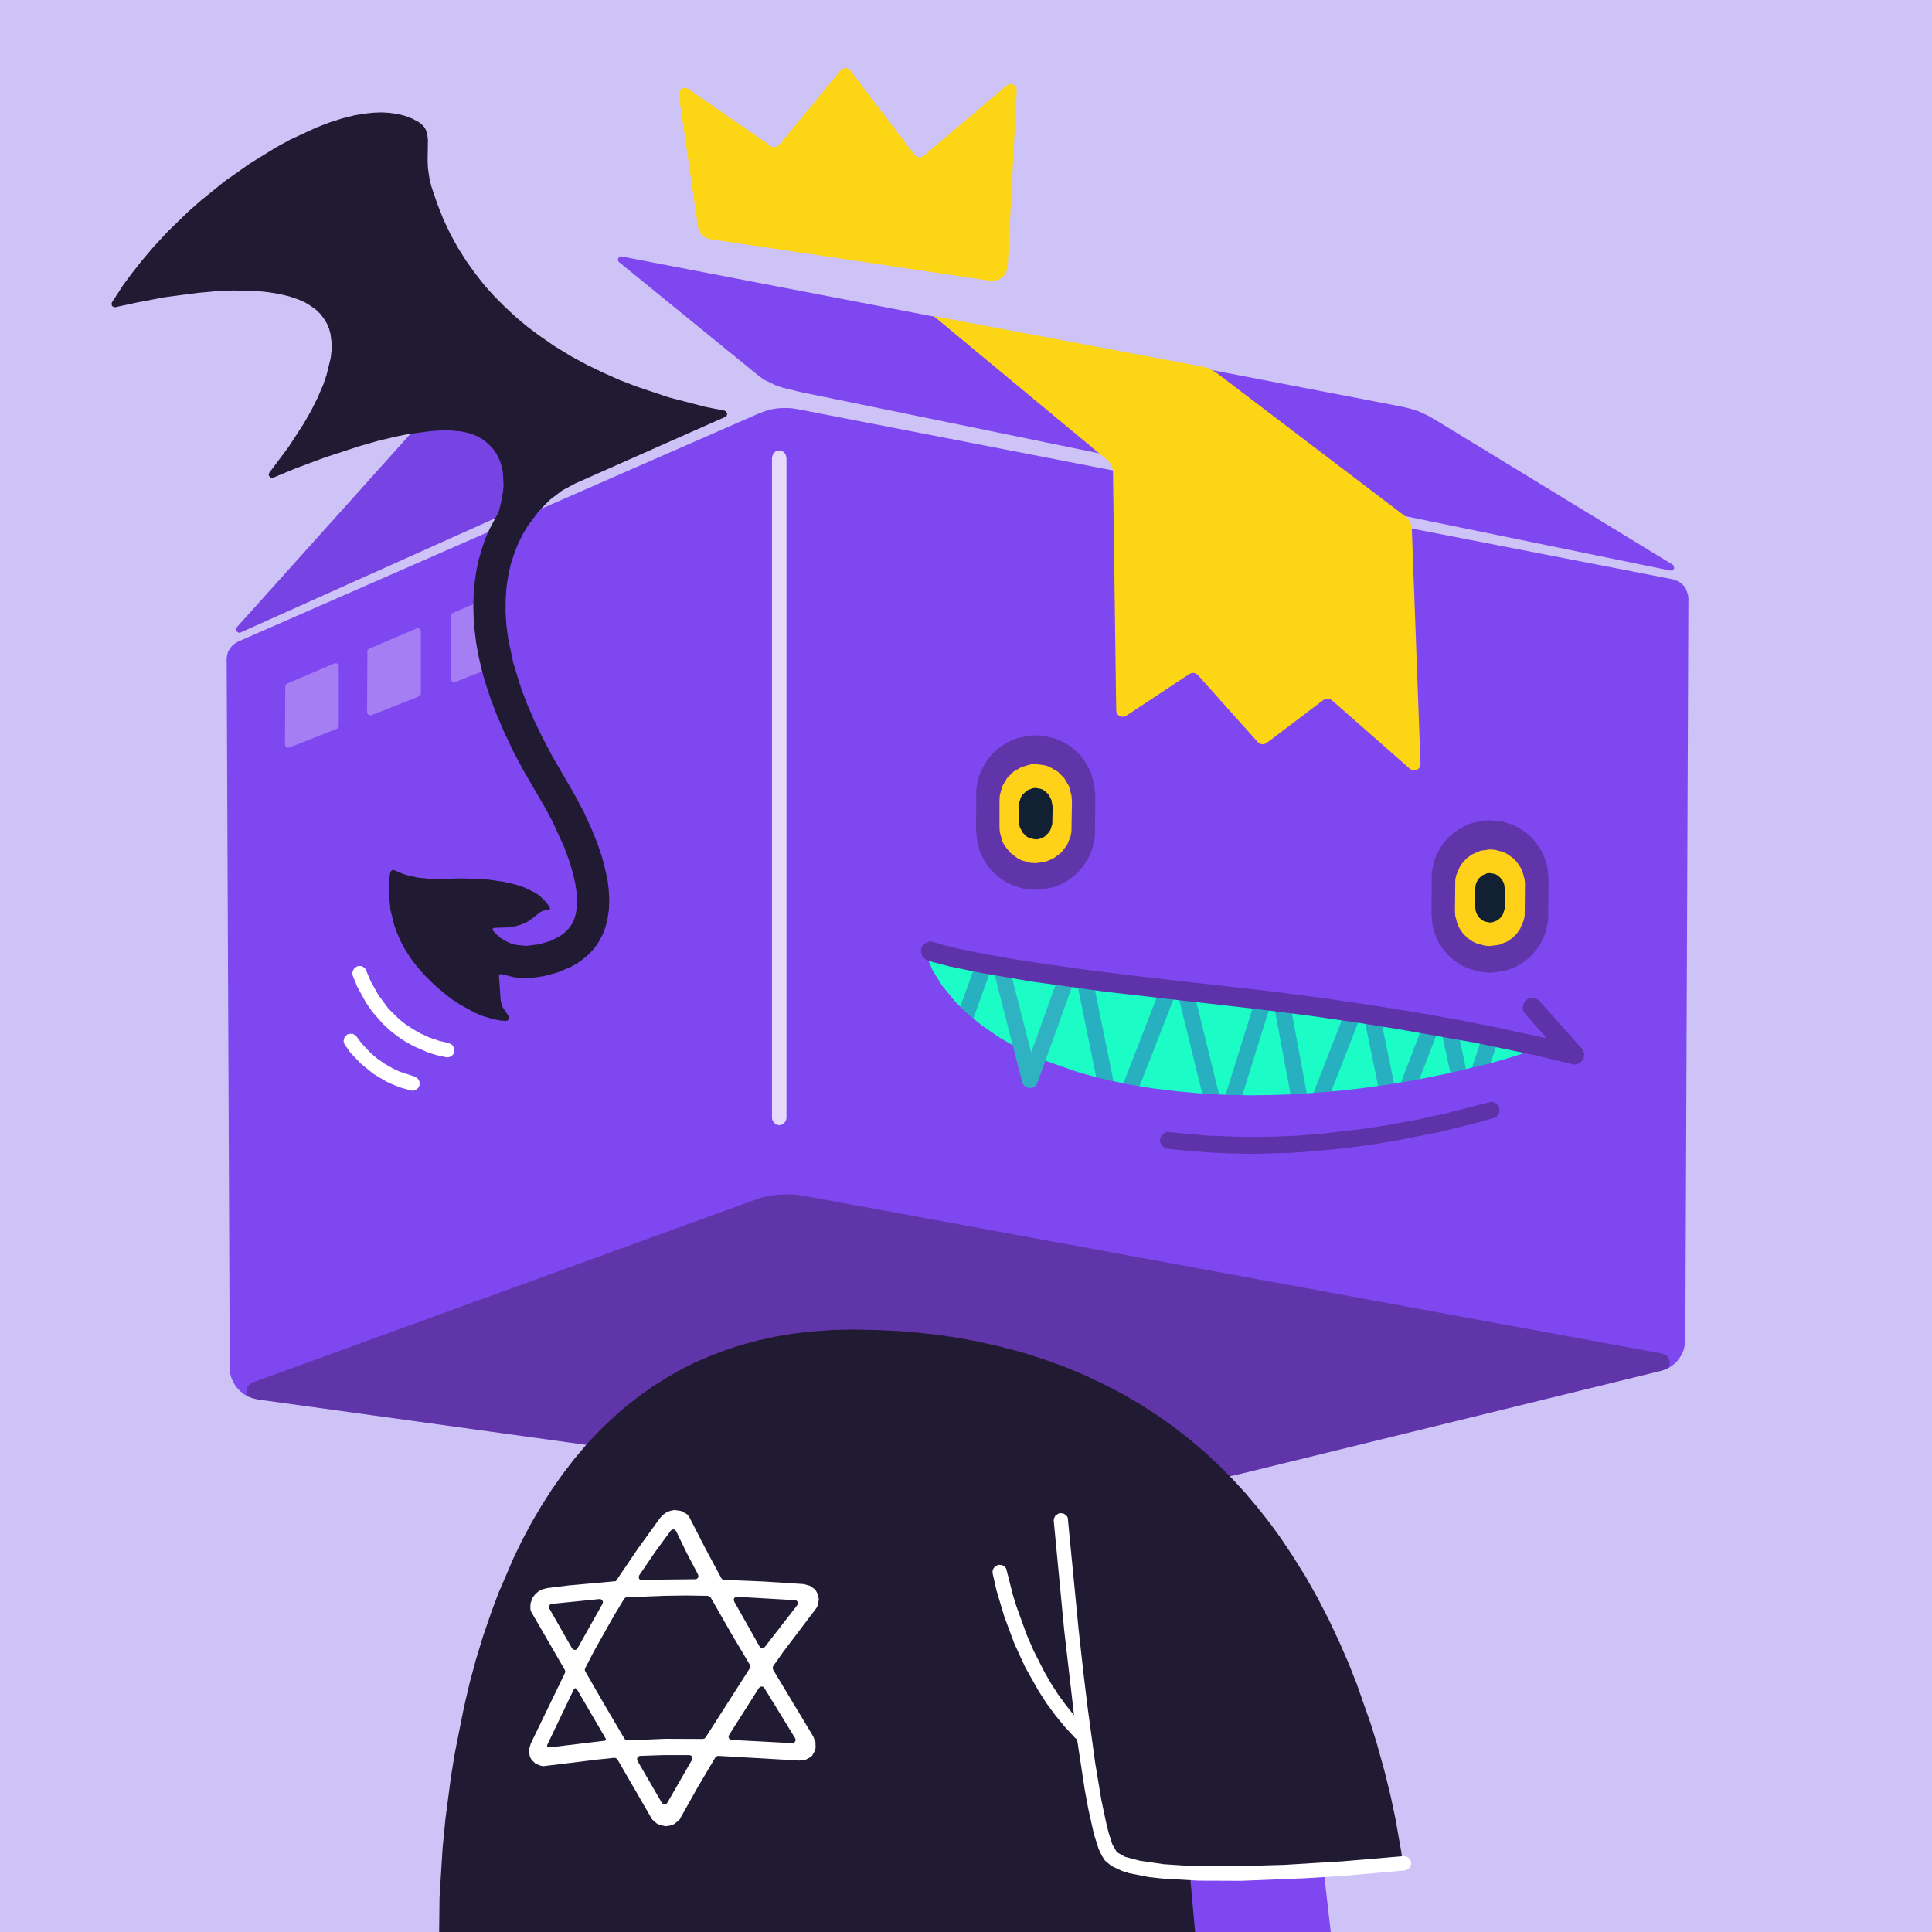 <!--version="1.0" standalone="no"--><!DOCTYPE html PUBLIC "-//W3C//DTD SVG 1.1//EN" "http://www.w3.org/Graphics/SVG/1.1/DTD/svg11.dtd"><svg height="1200" node-id="1" sillyvg="true" template-height="1200" template-width="1200" version="1.1" viewBox="0 0 1200 1200" width="1200" xmlns="http://www.w3.org/2000/svg" preserveAspectRatio="xMidYMid meet" zoomAndPan="magnify" contentScriptType="application/ecmascript" contentStyleType="text/css"><defs node-id="75"><clipPath id="SVGID_2_" node-id="8"><path d="M0 0h1200v1200H0z" fill="#000000" fill-rule="nonzero" node-id="78" stroke="none" target-height="1200" target-width="1200" target-x="0" target-y="0"/></clipPath><clipPath id="SVGID_4_" node-id="16"><path d="m769 915.8 262.5-64.3 2.9-.9 2.7-1.3 2.3-1.7 2.2-2 1.7-2.3 1.5-2.5 1.1-2.7.6-2.9.3-3 1.9-460.6-.2-1.9-1.1-3.4-1.4-2.3-2-1.9-3.2-1.8-1.8-.5-543.8-105.7-4.1-.6-4.1-.1-4 .2-4.1.7-3.9 1.1-3.9 1.5-323.2 141.6-2 1.2-1.8 1.5-1.4 1.8-1.1 2-.6 2.2-.2 2.4 1.9 439.8.2 3.3.8 3.1 1.3 2.9 1.6 2.6 2.1 2.3 2.4 2.1 2.6 1.6 3 1.1 3.2.8 209.2 28.9 361.7 26 38.2-8.3z" fill="#000000" fill-rule="nonzero" node-id="82" stroke="none" target-height="670.7" target-width="907.9" target-x="140.8" target-y="253.4"/></clipPath><clipPath id="SVGID_6_" node-id="27"><path d="M956 651.2 814.4 625 576 595.2l3.2 7.3 5.8 9.5 7.8 9.5 4.5 4.7 5.7 5.1 6.7 5.5 11.1 7.6 6.6 3.9 14.8 7.5 8.2 3.4 19.1 6.7 9.9 2.8 10.9 2.6 11.9 2.4 13.1 2.2 15.6 1.9 15.3 1.4 15.1.8 15 .3 14.7-.2 14.2-.5 27.8-2.2 12.9-1.5 19.1-2.7 17.1-3 16.4-3.3 27.1-6.5 10.2-2.9 20.2-6.3z" fill="#000000" fill-rule="nonzero" node-id="86" stroke="none" target-height="85.1" target-width="380" target-x="576" target-y="595.2"/></clipPath><clipPath id="SVGID_8_" node-id="69"><path d="m739.1 1164.5 3.7 41v1.2l-1 1.9-1.8 1.1-1.1.2H276.7l-1.6-.3-1.3-.9-.8-1.2-.3-1.6.3-27.4 1.9-30.6 1.8-18.4 3.4-25.9 2.3-14.2 5.7-28.7 3.5-15 4-14.9 4.6-15 5.2-15.1 4.2-11.2 9.5-22.1 5.3-10.9 5.7-10.7 6.1-10.4 6.5-10.2 6.9-9.8 7.4-9.6 7.8-9.2 8.3-8.7 8.8-8.4 7.3-6.3 7.7-6 8-5.7 8.4-5.3 8.8-5.1 8.9-4.5 9.4-4.1 9.7-3.7 10.3-3.4 10.7-2.9 10.6-2.3 11.2-1.9 11.6-1.3 12.3-.9 12.9-.3 14.3.3 13.7.6 13.3 1.1 12.8 1.5 12.3 1.8 11.8 2.3 14.5 3.3 13.9 3.7 13.2 4.3 12.7 4.6 12.1 5.1 12 5.7 11.6 6.1 10.9 6.4 10.5 6.8 10 7.1 9.8 7.7 9.3 7.8 8.8 8.2 8.3 8.4 8 8.7 7.9 9.4 7.5 9.5 7 9.7 6.6 9.9 8.4 13.4 7.6 13.5 6.9 13.4 6.4 13.6 5.8 13.3 5.1 12.9 8.9 25.4 3.6 11.7 4.8 17.3 3.7 15 3 14.1 3.7 21 .8 7.1-.3 1.1-1.5 1.6-2.2.7H692.7h42.4l1.5.2 1.2.8.8 1.2.5 1.4z" fill="#000000" fill-rule="nonzero" node-id="90" stroke="none" target-height="384.1" target-width="598.5" target-x="272.7" target-y="825.8"/></clipPath></defs><path d="M0 0h1200v1200H0z" fill="#cec3f7" fill-rule="nonzero" node-id="94" target-height="1200" target-width="1200" target-x="0" target-y="0"/><g node-id="265"><g node-id="266"><g clip-path="url(#SVGID_2_)" group-id="1,2" id="head_2_" node-id="10"><path d="m149.3 392.9-1 .1-1.4-.8-.4-1.6.5-.9 112.6-125.4 2.9-2.3 3.5-1 3.7.3 102.6 27.9 1.3 1 .1 1.6-.4.6-224 100.5z" fill="#7743e3" fill-rule="nonzero" group-id="1,2" node-id="99" stroke="none" target-height="132" target-width="227.2" target-x="146.5" target-y="261"/><path d="m1037.5 354.4 1-.1.8-.4.5-.7-.1-1.8-.8-.7-147.7-90.1-4.8-2.7-5-2.3-5.2-1.7-5.4-1.3-484.7-93.3h-1l-1.2 1.1v1.7l.6.7 87.3 71.1 3 2.1 6.9 3.3 4.4 1.5 10.6 2.6 540.8 111z" fill="#7f47f0" fill-rule="nonzero" group-id="1,2" node-id="101" stroke="none" target-height="195.1" target-width="655.9" target-x="383.9" target-y="159.3"/><g clip-path="url(#SVGID_4_)" group-id="1,2,4,6" node-id="105"><path d="m759 924.8 285.8-66.8.7-.5.8-1.6 1.3-4.2 1.1-5.9V360.7L495.2 253.1l-4.1-.6-4.1-.1-4 .2-4.1.7-3.9 1.1-3.9 1.5-330.4 144.8v475.1l230.5 28.3L759 924.8z" fill="#7f47f0" fill-rule="nonzero" group-id="1,2,4,6" node-id="107" stroke="none" target-height="672.4" target-width="908" target-x="140.7" target-y="252.4"/></g><g clip-path="url(#SVGID_4_)" group-id="1,2,4,7" node-id="110"><path d="m777.5 716.2-26-.8-13.1-1-13.3-1.4-1.3-.4-1.8-1.4-1-2.2v-1.3l.9-2.3 1.9-1.5 1.2-.3 25.7 2.3 23.8.8 15.8-.2 15.2-.6 14.7-1.1 28.4-3.4 13-2 19-3.5 16.4-3.6 29.2-7.5 1.2.1 2.1 1.2 1.3 2.1v2.5l-1.1 2.1-1 .7-13.5 4-15.5 3.8-16.4 3.7-19 3.5-12.9 2.1L823 714l-14.6 1.1-15.2.8-15.7.3z" fill="#5e33aa" fill-rule="nonzero" group-id="1,2,4,7,15" node-id="114" stroke="none" target-height="31.4" target-width="209.8" target-x="721" target-y="684.8"/><path d="m777.5 716.7-13.5-.3-13.2-.6-13.1-1-12.7-1.3-1.4-.4-2.1-1.6-1-2.5v-1.4l1-2.5 2.1-1.6 1.3-.4 25.9 2.3 23.7.8 15.8-.2 15.2-.6 14.6-1.1 28.4-3.4 13-2 18.9-3.5 16.5-3.6 29.3-7.5 1.3.1 2.3 1.3 1.4 2.4.1 2.6-.5 1.3-1.8 2-10.3 3-23.5 5.9-28.9 5.7-16.3 2.6-16.9 2.2-18 1.7-12.2.9-25.4.7z" fill="#5e33aa" fill-rule="nonzero" group-id="1,2,4,7,15" node-id="116" stroke="none" target-height="32.4" target-width="210.8" target-x="720.5" target-y="684.3"/><path d="M956 651.2 814.4 625 576 595.2l3.2 7.3 5.8 9.5 7.8 9.5 4.5 4.7 5.7 5.1 6.7 5.5 11.1 7.6 6.6 3.9 14.8 7.5 8.2 3.4 19.1 6.7 9.9 2.8 10.9 2.6 11.9 2.4 13.1 2.2 15.6 1.9 15.3 1.4 15.1.8 15 .3 14.7-.2 14.2-.5 27.8-2.2 12.9-1.5 19.1-2.7 17.1-3 16.4-3.3 27.1-6.5 10.2-2.9 20.2-6.3z" fill="#1bfcc6" fill-rule="evenodd" group-id="1,2,4,7" node-id="119" stroke="none" target-height="85.1" target-width="380" target-x="576" target-y="595.2"/><g clip-path="url(#SVGID_6_)" group-id="1,2,4,7,16" node-id="123"><path d="m695.9 677.7 24.9-64.1 9.4 3.7-25 64z" fill="#3c24b3" fill-opacity="0.35" fill-rule="nonzero" group-id="1,2,4,7,16,20,21" node-id="127" stroke="none" target-height="67.7" target-width="34.3" target-x="695.9" target-y="613.6"/><path d="m731.2 616 9.7-2.4 17.4 70.7-9.7 2.4z" fill="#3c24b3" fill-opacity="0.35" fill-rule="nonzero" group-id="1,2,4,7,16,20,22" node-id="132" stroke="none" target-height="73.1" target-width="27.1" target-x="731.2" target-y="613.6"/><path d="m758.7 688.1 21.9-70.1 9.5 3-21.8 70z" fill="#3c24b3" fill-opacity="0.35" fill-rule="nonzero" group-id="1,2,4,7,16,20,23" node-id="137" stroke="none" target-height="73" target-width="31.4" target-x="758.7" target-y="618"/><path d="m791 623 9.9-1.9 12.5 67.4-9.8 1.9z" fill="#3c24b3" fill-opacity="0.35" fill-rule="nonzero" group-id="1,2,4,7,16,20,24" node-id="142" stroke="none" target-height="69.3" target-width="22.4" target-x="791" target-y="621.1"/><path d="m813.9 683.7 23-59 9.3 3.6-23 59z" fill="#3c24b3" fill-opacity="0.35" fill-rule="nonzero" group-id="1,2,4,7,16,20,25" node-id="147" stroke="none" target-height="62.6" target-width="32.3" target-x="813.9" target-y="624.7"/><path d="m847.2 631.7 9.8-2 10.4 50.8-9.8 2z" fill="#3c24b3" fill-opacity="0.35" fill-rule="nonzero" group-id="1,2,4,7,16,20,26" node-id="152" stroke="none" target-height="52.8" target-width="20.2" target-x="847.2" target-y="629.7"/><path d="m865.8 683.7 18.2-47.4 9.3 3.6-18.2 47.4z" fill="#3c24b3" fill-opacity="0.35" fill-rule="nonzero" group-id="1,2,4,7,16,20,27" node-id="157" stroke="none" target-height="51" target-width="27.5" target-x="865.8" target-y="636.3"/><path d="m895.4 641.1 9.8-2.1 7.2 33.5-9.8 2.1z" fill="#3c24b3" fill-opacity="0.35" fill-rule="nonzero" group-id="1,2,4,7,16,20,28" node-id="162" stroke="none" target-height="35.6" target-width="17" target-x="895.4" target-y="639"/><path d="m913.7 664.9 6.8-20.5 9.5 3.2-6.8 20.4z" fill="#3c24b3" fill-opacity="0.35" fill-rule="nonzero" group-id="1,2,4,7,16,20,29" node-id="167" stroke="none" target-height="23.6" target-width="16.3" target-x="913.7" target-y="644.4"/><path d="m668.7 609.1 9.8-2 14.4 70.9-9.8 2z" fill="#3c24b3" fill-opacity="0.35" fill-rule="nonzero" group-id="1,2,4,7,16,20,30" node-id="172" stroke="none" target-height="72.9" target-width="24.2" target-x="668.7" target-y="607.1"/><path d="m592.2 637.3 14.6-40.9 9.5 3.4-14.6 40.9z" fill="#3c24b3" fill-opacity="0.35" fill-rule="nonzero" group-id="1,2,4,7,16,20,31" node-id="177" stroke="none" target-height="44.3" target-width="24.1" target-x="592.2" target-y="596.4"/></g><path d="m639.7 675.8-1.8-.3-1.3-.8-1.1-1.2-.6-1.4-17.7-68.9 9.7-2.4 13.6 53 17.8-49.5 9.4 3.4-23.3 64.8-.7 1.4-1.1 1-1.4.7-1.5.2z" fill="#2fb2c1" fill-rule="nonzero" group-id="1,2,4,7" node-id="182" stroke="none" target-height="75" target-width="50.5" target-x="617.2" target-y="600.8"/><path d="m978 660.8-25.5-6.1-36.1-7.5-46.7-8.3-26.4-4.2-29.7-4.3-30.6-3.9-95.4-10.8-45.7-6.4-31.8-5.4-20.1-4.1-10.6-2.8-3.4-1.1-1.3-.7-1-1-1.1-2.6.3-2.8 1.7-2.3 2.6-1.2h1.3l6.3 1.9 10.6 2.6 12.7 2.6 19.4 3.5 21.8 3.4 29.3 4.1 31.9 4 66.6 7.3 24.2 3 54.9 7.8 27.7 4.6 25.9 4.7 20.6 4 31.8 6.9-15.4-17.5-.4-1.4.1-2.8 1.6-2.3 2.6-1.3 2.8.1 2.4 1.6 26.2 29.5 1 1.5.4 1.7-.1 1.7-.7 1.7-2 1.9-2.7.7z" fill="#5e33aa" fill-rule="nonzero" group-id="1,2,4,7,17" node-id="186" stroke="none" target-height="75.5" target-width="410.9" target-x="572.6" target-y="585.3"/><path d="m978 661.3-25.6-6.1-36.1-7.5-46.7-8.3-26.4-4.2-29.6-4.3-30.7-3.9-95.4-10.9-45.8-6.3-31.8-5.4-20-4.1-10.7-2.8-3.4-1.1-1.4-.8-1.1-1.1-.8-1.3-.5-3.1.4-1.5.8-1.5 1.1-1 2.8-1.3h1.5l6.4 1.9 10.6 2.6 12.7 2.6 19.3 3.5 21.8 3.4 29.3 4.1 31.9 3.9 77.7 8.8 33.4 4.3 31.7 4.7 27.4 4.4 25.7 4.6 20.9 4.1 33.3 7.2-13.4-15.2-.9-1.3-.5-1.4-.1-1.6.9-2.9 1.1-1.2 1.3-.9 3-.6 1.6.3 1.3.6 1.2 1.1 26.3 29.5 1 1.6.5 1.8-.2 1.9-.7 1.8-2.2 2.1-2.9.8z" fill="#5e33aa" fill-rule="nonzero" group-id="1,2,4,7,17" node-id="188" stroke="none" target-height="76.5" target-width="412" target-x="572" target-y="584.8"/></g><g clip-path="url(#SVGID_4_)" group-id="1,2,4,8" node-id="192"><path d="m643.3 552.7-7.6-.7-6.9-2.2-4.3-2.1-3.9-2.7-3.6-3.1-3.1-3.6-2.6-3.9-2.2-4.3-2.1-6.9-.8-7.5.2-25.8 1.5-7.2 1.2-3.3 2.2-4.3 2.6-4 3.1-3.5 3.6-3.2 3.9-2.6 4.3-2.2 3.4-1.2 7.2-1.5 3.9-.2 3.8.2 7.2 1.5 3.4 1.2 4.3 2.2 3.9 2.6 3.6 3.2 3.1 3.5 2.6 4 2.2 4.3 2.1 6.9.8 7.5-.2 25.7-1.5 7.2-1.2 3.4-2.2 4.3-2.6 3.9-3.1 3.6-3.6 3.1-3.9 2.7-4.3 2.1-3.4 1.3-7.2 1.4-3.8.2z" fill="#1d0b09" fill-opacity="0.3" fill-rule="nonzero" group-id="1,2,4,8,18" node-id="196" stroke="none" target-height="96" target-width="74.1" target-x="606.2" target-y="456.7"/><path d="m643.3 536.1-3.2-.2-5.6-1.5-2.6-1.4-4.6-3.5-3.5-4.5-1.3-2.6-1.5-5.7-.2-3.1v-16.5l.2-3.1 1.5-5.6 3-5.1 4-4 5-2.9 5.6-1.6 3.2-.2 6 .8 2.7 1 5 2.9 4 4 3 5.1 1.5 5.6.3 3.1-.3 19.6-.6 2.9-2.2 5.4-3.5 4.5-4.6 3.5-5.3 2.3-6 .8z" fill="#ffd219" fill-rule="nonzero" group-id="1,2,4,8" node-id="199" stroke="none" target-height="61.5" target-width="45" target-x="620.8" target-y="474.6"/><path d="m643.3 521.4-3.7-.8-1.7-.8-2.7-2.6-1.8-3.4-.7-4.1.2-10.8 1.2-3.7 1.1-1.7 2.7-2.5 3.4-1.4 2-.2 3.6.7 1.7.9 2.7 2.5 1.8 3.5.7 4.1-.2 10.7-1.2 3.8-1.1 1.6-2.7 2.6-3.4 1.4-1.9.2z" fill="#112033" fill-rule="nonzero" group-id="1,2,4,8" node-id="201" stroke="none" target-height="32" target-width="21.1" target-x="632.7" target-y="489.4"/></g><g clip-path="url(#SVGID_4_)" group-id="1,2,4,9" node-id="204"><path d="m925.4 604.2-7.3-.8-6.8-2.1-4.2-2.1-3.9-2.6-3.5-3.1-3.1-3.5-2.6-3.8-2.1-4.3-2.1-6.7-.7-7.4.2-25.7 1.4-7.1 1.2-3.3 2.1-4.2 2.6-3.9 3.1-3.5 3.5-3.1 3.9-2.5 4.2-2.2 3.3-1.2 7.1-1.4 3.7-.2 7.4.7 6.8 2.1 4.2 2.2 3.9 2.5 3.5 3.1 3 3.5 2.6 3.9 2.2 4.2 2.1 6.8.7 7.4-.2 25.6-1.4 7.1-1.2 3.3-2.2 4.3-2.6 3.8-3 3.5-3.5 3.1-3.9 2.6-4.2 2.1-3.3 1.2-7.1 1.4-3.8.3z" fill="#1d0b09" fill-opacity="0.3" fill-rule="nonzero" group-id="1,2,4,9,19" node-id="208" stroke="none" target-height="94.7" target-width="72.7" target-x="889.1" target-y="509.5"/><path d="m925.4 587.6-3-.2-5.4-1.5-2.5-1.2-3.1-2.2-2.6-2.6-2.1-3-1.3-2.5-1.5-5.5-.2-3 .2-19.5.6-2.8 2.2-5.2 2.1-3 2.6-2.6 3.1-2.2 5.1-2.2 5.8-.8 3.1.2 5.4 1.5 2.5 1.3 3.1 2.2 2.6 2.6 2.1 3 1.3 2.5 1.5 5.5.2 3-.2 19.5-.6 2.8-2.2 5.2-2.1 3-2.6 2.6-3.1 2.2-5.1 2.1-5.9.8z" fill="#ffd219" fill-rule="nonzero" group-id="1,2,4,9" node-id="211" stroke="none" target-height="60" target-width="43.5" target-x="903.7" target-y="527.6"/><path d="m925.4 573-3.2-.6-1.5-.8-1.9-1.6-1.4-2.1-.7-1.6-.6-3.7v-9.9l.6-3.7.7-1.6 1.4-2.1 1.9-1.6 3-1.3 1.7-.1 3.3.6 1.5.8 1.8 1.6 1.5 2.1.7 1.6.6 3.7v9.9l-.2 1.9-1.1 3.4-1.5 2.1-1.8 1.6-3.1 1.2-1.7.2z" fill="#112033" fill-rule="nonzero" group-id="1,2,4,9" node-id="213" stroke="none" target-height="30.7" target-width="18.7" target-x="916.1" target-y="542.3"/></g><g clip-path="url(#SVGID_4_)" group-id="1,2,4,10" node-id="216"><path d="m382.9 901.8-224.6-31.7-2.7-1-.9-.8-1.1-1.6-.4-1.9.1-1.9.6-1.8 1.8-1.8 1.4-.7 311.3-113.2 5-1.6 5.2-1.2 5.2-.6 5.3-.2 5.3.2 5.2.8 532.7 97.9 2.6 1.2.9.9 1 1.6.4 1.9-.2 1.9-.8 1.8-1.9 1.8-1.4.6-29.2 8.6-265.9 65.3-354.9-24.5z" fill="#1d0b09" fill-opacity="0.3" fill-rule="nonzero" group-id="1,2,4,10" node-id="218" stroke="none" target-height="184.5" target-width="884" target-x="153.2" target-y="741.8"/></g><g clip-path="url(#SVGID_4_)" group-id="1,2,4,11" node-id="221"><path d="M280 382.6v39.1l.3 1 .6.7.9.3 1-.1 29.3-11.6 1.1-1.1.2-.8v-40l-.2-1-.7-.7-.9-.3-1 .1-29.3 12.5-.7.5-.6 1.4z" fill="#ffffff" fill-opacity="0.3" fill-rule="evenodd" group-id="1,2,4,11" node-id="223" stroke="none" target-height="55.6" target-width="33.4" target-x="280" target-y="368.1"/><path d="m230.8 444.2 29.3-11.6 1-.8.3-1.1v-38.5l-.2-1-.7-.7-.9-.3-1 .2-29.3 12.5-1.1 1-.2 38.4.3 1 .6.6.9.4 1-.1z" fill="#ffffff" fill-opacity="0.3" fill-rule="evenodd" group-id="1,2,4,11" node-id="225" stroke="none" target-height="54.1" target-width="33.4" target-x="228" target-y="390.2"/><path d="m179.8 464.3 29.3-11.6 1-.7.3-1.2v-36.9l-.2-1-.7-.7-.9-.3-1 .2-29.3 12.5-1.1 1-.2 36.8.3 1 .6.7.9.3 1-.1z" fill="#ffffff" fill-opacity="0.3" fill-rule="evenodd" group-id="1,2,4,11" node-id="227" stroke="none" target-height="52.5" target-width="33.4" target-x="177" target-y="411.9"/></g><g clip-path="url(#SVGID_4_)" group-id="1,2,4,12" node-id="230"><path d="m484 698.9-1.2-.2-2-1.2-1.1-1.9-.2-1.2V284.3l.6-2.3 1.6-1.6 1.1-.5 1.2-.1 2.3.6 1.6 1.6.6 2.3v410.1l-.2 1.2-1.1 1.9-2 1.2-1.2.2z" fill="#ffffff" fill-opacity="0.8" fill-rule="nonzero" group-id="1,2,4,12" node-id="232" stroke="none" target-height="419.1" target-width="9" target-x="479.5" target-y="279.8"/></g><path d="m579.9 196.3 107.9 89.5 1.5 1.6 1.1 1.8.7 2 .2 2.2 2 147.9.3 1.5.7 1.1 1.1.9 1.3.4h1.4l1.4-.6 39.3-26 1.4-.6h1.4l1.3.4 1.1.9 37.3 41.7 1.2.9 1.4.4 1.4-.1 1.4-.7 35.4-26.8 1.3-.7 1.3-.1 1.3.2 1.2.8 48.5 42.6 1.4.9 1.5.1 1.5-.4 1.2-.8.8-1.3.2-1.6-5.4-146.1-.3-2.1-.8-2-1.1-1.8-1.6-1.5-117.6-89.4-2.6-1.6-2.8-1.3-3-.8-167.2-31.5z" fill="#fcd514" fill-rule="nonzero" group-id="1,2" node-id="236" stroke="none" target-height="282.2" target-width="302.4" target-x="579.9" target-y="196.3"/><path d="m433.5 140.6-11.9-81.7.1-1.6.6-1.3 1-.9 1.3-.5h1.4l1.5.6 51.4 35.6 1.3.6h1.3l1.3-.4 1.1-.9 38.3-46.5 1.9-1.3h2.1l1.9 1.4 40 52.5 1.2 1 1.4.5 1.5-.1 1.4-.8 51.7-43.7 1.4-.8 1.4-.1 1.3.3 1.2.9.7 1.2.2 1.5-5.6 109.4-.3 1.9-1.4 3.1-1.1 1.3-2.8 1.9-3.4.8-1.8-.1-173.7-25.8-2-.5-1.7-.9-1.6-1.3-1.2-1.5-.9-1.8-.5-2z" fill="#fcd514" fill-rule="nonzero" group-id="1,2" node-id="238" stroke="none" target-height="132.2" target-width="209.9" target-x="421.6" target-y="42.3"/><path d="m256.2 677.5-6.5-1.7-5-1.9-4.5-2-8.1-4.8-7.9-6.4-6.5-6.8-3.6-5.1-.5-1.2-.2-1.1.6-2.2 1.6-1.7 1.2-.5h2.3l1.9 1.1 3.8 5.1 5.6 5.9 4 3.4 4.5 3.1 5.4 3.1 3.9 1.8 9.1 3 2 1.1 1.2 1.9.1 2.4-.6 1.4-1 1.1-1.3.7-1.5.3z" fill="#ffffff" fill-rule="nonzero" group-id="1,2" node-id="240" stroke="none" target-height="35.4" target-width="47.2" target-x="213.4" target-y="642.1"/><path d="m277.8 656.8-6.5-1.4-5.2-1.6-9-3.9-5.7-3.2-4.9-3.3-4.4-3.5-4.2-3.9-6.6-7.5-4-5.8-5.4-9.8-2.9-7.2-.2-1.2.2-1.1 1.1-2.1 2-1.2 2.3-.1 2 1.1.7.9 3.1 7.4 4.8 8.6 6.2 8.4 6.8 6.7 3.9 3.1 4.4 2.9 4.9 2.8 5.2 2.4 5.8 2 6.5 1.6 2.1 1 1.2 2 .2 2.3-.6 1.5-1 1.1-1.3.7-1.5.3z" fill="#ffffff" fill-rule="nonzero" group-id="1,2" node-id="242" stroke="none" target-height="56.8" target-width="63.4" target-x="218.8" target-y="600"/><path d="m450.1 255.1-12.1-2.4-23-6-19.9-6.7-10.1-3.9-10.1-4.5-10.4-5-10.1-5.5-10-6.1-9.8-6.8-7.2-5.4-6.9-5.8-6.7-6.2-6.6-6.6-6.2-6.9-5.8-7.4-5.6-7.8-5.3-8.4-4.7-8.6-4.3-9.1-3.8-9.7L268 116l-1.1-4.2-1.1-7.3-.2-5.2.2-12.4-.4-3.4-.9-2.9-1-1.7-1.4-1.5-1.9-1.5-4.1-2.2-4.4-1.7-4.7-1.2-5-.7-5-.3-5.3.2-5.5.6-5.9 1-7.6 1.9-7.9 2.5-8.3 3.2-16.4 7.6-8.4 4.6-16.4 10.1-15.9 11.2-14.7 11.9-7.4 6.5-13 12.6-8.8 9.5-7.4 8.7-6.6 8.4-5.1 6.9-6.9 10.7-.2.8.3 1.4 1.3.7h.8l12.3-2.7 17.7-3.4 21.1-2.8 11.1-1 11.2-.5 14.7.4 6.9.7 6.8 1.1 6.2 1.5 5.6 1.9 4.1 1.8 3.6 2.2 3.2 2.3 2.8 2.7 2.2 2.9 1.8 3 1.4 3.2.9 3.4.6 4.7.1 4.9-.6 5.3-2.6 10.6-1.9 5.6-3.5 8.2-4.1 8.2-4.5 7.9-9.4 14.5-12.1 16.2-.4.8v.9l1 1.3.8.2 1-.1 13.7-5.7 18.5-6.9 21.4-7 11.2-3.2 11.2-2.7 7.5-1.5 14-1.9 6.9-.5 6.2.1 5.6.5 4.2.8 3.8 1.2 3.2 1.4 2.9 1.7 3.6 3 2.9 3.1 2.2 3.3 1.7 3.6 1.3 3.7.7 3.9.4 8-.4 4.1-1.1 6.1-1.5 6-5.8 10.9-2.7 6.3-2.2 6.5-1.9 6.6-1.4 6.9-1 7.1-.6 7-.2 7.3.2 7.5.6 7.7 1 8 1.5 8.2 2 8.6 2.5 8.8 3.1 9.2 3.6 9.5 4.9 11.4 5.6 11.8 6.6 12.3 13 22.3 4.8 9 7.3 16.1 3 8.3 2.2 7.4 1.5 6.6.8 5.9.2 5-.2 4.4-.7 3.8-1.1 3.4-1.5 2.9-2 2.6-2.2 2.2-2.7 2-5.7 3-7.5 2.2-7.8 1-6.2-.6-3.4-.9-3.1-1.4-2.9-1.7-2.7-2.2-2.6-2.8-.1-1.1 1-.5 9-.3 4.7-.8 3.5-1.1 3.1-1.4 2.4-1.6 5.8-4.5 1.5-.8 4.4-.9.2-.8-.2-.7-2.1-2.9-4.3-4.3-2.7-1.8-7.4-3.5-5.6-1.7-6.9-1.6-8.6-1.2-8.6-.6-10.2-.2-12 .4-7.6-.3-5.8-.6-5.2-1.1-3.8-1.1-6.2-2.6-.9.2-.7.6-.4.9-.5 3-.4 9.6 1 10.5 2.4 9.6 1.7 4.8 2.3 5.2 2.9 5.4 3.3 5.1 4 5.3 4.9 5.5 6 5.9 5.6 4.8 5 3.9 5.4 3.5 8.9 4.9 4.4 1.9 7 2.1 4.7.9 3.1.2 1.2-.3.7-.7.2-1.1-.4-1-3.7-5.6-1.1-3.8-1.1-15.6.4-.8 1-.2 7.6 1.9 4.1.5 8.6-.2 6.1-.9 8.3-2.2 8.5-3.5 4-2.3 3.8-2.7 3.6-3.1 3.2-3.5 2.8-4 2.4-4.5 1.8-4.7 1.3-5.3.8-5.6.2-6.3-.3-5.9-.8-6.4-1.5-6.8-2-7.5-2.7-8-3.8-9.4-4.6-10.1-5.8-10.9-13.8-23.8-6-11.4-5.3-10.9-4.5-10.5-3.4-8.8-5.1-16.5-3.2-15.2-1.1-8.5-.5-8 .1-7.8.5-7.4 1.1-7.4 1.6-7.1 2.2-6.8 2.6-6.5 2.8-5.5 3-5 6.6-8.8 7.1-7.3 7.5-5.7 8.2-4.4 93.3-41.4.7-.5.4-1.5-.8-1.4-.8-.4z" fill="#211a33" fill-rule="nonzero" group-id="1,2" node-id="244" stroke="none" target-height="564.3" target-width="382.4" target-x="69.3" target-y="69.8"/></g></g><g clip-path="url(#SVGID_2_)" group-id="1,3" id="body_2_" node-id="64"><path d="m737.7 1159.9 5 50h85l-6-52z" fill="#7f47f0" fill-rule="nonzero" group-id="1,3" node-id="248" stroke="none" target-height="52" target-width="90" target-x="737.7" target-y="1157.9"/><g clip-path="url(#SVGID_8_)" group-id="1,3,5,13" node-id="252"><path d="m739.1 1164.5 3.7 41v1.2l-1 1.9-1.8 1.1-1.1.2H276.7l-1.6-.3-1.3-.9-.8-1.2-.3-1.6.3-27.4 1.9-30.6 1.8-18.4 3.4-25.9 2.3-14.2 5.7-28.7 3.5-15 4-14.9 4.6-15 5.2-15.1 4.2-11.2 9.5-22.1 5.3-10.9 5.7-10.7 6.1-10.4 6.5-10.2 6.9-9.8 7.4-9.6 7.8-9.2 8.3-8.7 8.8-8.4 7.3-6.3 7.7-6 8-5.7 8.4-5.3 8.8-5.1 8.9-4.5 9.4-4.1 9.7-3.7 10.3-3.4 10.7-2.9 10.6-2.3 11.2-1.9 11.6-1.3 12.3-.9 12.9-.3 14.3.3 13.7.6 13.3 1.1 12.8 1.5 12.3 1.8 11.8 2.3 14.5 3.3 13.9 3.7 13.2 4.3 12.7 4.6 12.1 5.1 12 5.7 11.6 6.1 10.9 6.4 10.5 6.8 10 7.1 9.8 7.7 9.3 7.8 8.8 8.2 8.3 8.4 8 8.7 7.9 9.4 7.5 9.5 7 9.7 6.6 9.9 8.4 13.4 7.6 13.5 6.9 13.4 6.4 13.6 5.8 13.3 5.1 12.9 8.9 25.4 3.6 11.7 4.8 17.3 3.7 15 3 14.1 3.7 21 .8 7.1-.3 1.1-1.5 1.6-2.2.7H692.7h42.4l1.5.2 1.2.8.8 1.2.5 1.4z" fill="#211a33" fill-rule="nonzero" group-id="1,3,5,13" node-id="254" stroke="none" target-height="384.1" target-width="598.5" target-x="272.7" target-y="825.8"/></g><g clip-path="url(#SVGID_8_)" group-id="1,3,5,14" node-id="257"><path d="m505.1 1078.5-24.9-41.4-.3-1.1.3-1.1 6.3-8.9 20.8-27.5.7-1.7.6-3.5-.8-3.4-.9-1.7-1.1-1.3-2.9-2-3.8-1-24.7-1.6-24.7-1-1-.3-.7-.8-9.7-18.1L428 942l-1.3-1.5-3.6-2-4.3-.6-2.5.5-2.4 1-2.1 1.5-1.8 1.9-13.8 19.1-13.7 20.2-28.9 2.6-13.9 1.7-3.5 1-1.6.9-2.1 1.8-1.7 2.3-1.3 3.5-.1 3.4.4 1.6 21 36.3.3 1-.2.9-21.3 44-1 3.6.3 3.4.5 1.6.9 1.5 2.4 2.3 3.1 1.2 1.7.3 33.5-4.1 10.6-1.1 1 .2.9.8L405 1130l2.9 2.6 1.8.9 3.7.8 3.8-.6 1.8-.9 3-2.5 11.4-20.3 10.9-18.4.7-.7 1.1-.3 50.4 2.9 3.7-.4 3-1.6 1.3-1.1 1.7-3.1.4-1.7-.1-3.6-1.4-3.5zm-10-81.4-20 25.8-.8.7-.9.1-.9-.2-.7-.8-15.8-28-.3-1.1.3-.9.7-.7 1.1-.2 36 2.1 1 .3.6.8.2 1-.5 1.1zm-53.7-4.9 12.8 22.4 11.6 19.5.3 1-.4 1.1-27.4 42.9-.7.7-1 .3-23.4-.1-23.5 1-1-.2-.8-.8-12.3-20.9-12.1-21-.3-.9.2-.9 5.3-10.3 12.3-21.9 6.7-11.1.6-.6.9-.3 22.9-.9 13.8-.2 13.8.2 1.7 1zM420 951.1l6.6 13.6 7 13.3.2 1-.3 1-.7.7-1 .2-19.6.2-13.5.4-1.1-.2-.7-.8-.2-1 .3-1 9.6-14.1 10-13.7.8-.6 1-.2.9.4.7.8zm-77.3 45.1 29.7-3 1 .2.8.7.3 1-.3 1.1-15.5 27.6-.7.8-1 .2-.9-.2-.8-.8-14.1-24.7-.2-1 .2-.9.6-.7.9-.3zm-2.9 87.8 16.7-34.9.8-.6.9.5 18.2 31.2-.4.8-.4.2-34.8 4.2-.9-.4-.1-1zm71.3 35.8-15.2-26.2-.2-1 .2-.9.6-.7 1-.4 15.3-.5h15.3l1.1.3.6.7.3.9-.3 1.1-15.3 26.6-.7.8-1 .2-.9-.2-.8-.7zm43.3-39.1-1-.4-.7-.7-.2-.9.3-1 18.6-29.3.8-.7.9-.2.9.2.7.7 19.2 31.3.3 1-.3 1-.7.7-1.1.3-37.7-2z" fill="#ffffff" fill-rule="nonzero" group-id="1,3,5,14" node-id="259" stroke="none" target-height="196.4" target-width="180" target-x="328.6" target-y="937.9"/></g><path d="m876.5 1156.9-.3-1.2-1.4-1.9-2.1-.9h-1.2l-37.6 3.2-36.2 2.2-31.8.9H750l-15-.5-12.1-.8-15.1-2.2-9-2.4-4.3-2.4-1.1-1-2.5-4.3-2.2-6.9-1.3-5-3.3-15.5-3.9-23.5-4.5-32.9-2.6-21.3-3.2-28.8-6.7-69-.5-1-1.8-1.5-2.3-.4-1.2.3-1.9 1.3-1 2.1v1.2l6.5 68 6.1 52.7-5.2-6.5-4.8-6.6-4.3-6.7-4-6.9-6.8-13.4-4.3-9.9-6.4-17.7-2.2-7.1-4.1-16.2-.6-1-1.9-1.3-2.3-.2-2.2 1-1.3 1.9-.2 1.1v1.2l2.5 11 4.8 16 6.2 16.7 6.8 14.8 8.4 14.9 4.9 7.6 5.4 7.3 5.8 7.1 6.5 7 1.2.9 4.7 30.9 2.2 12 3.6 16.1 2.9 9.1 2.1 4.3 1.8 2.8 4 3.4 6.7 3.1 4.4 1.4 12.3 2.4 8.3.9 22.2 1.3 26.8.1 39.9-1.6 23.7-1.5 37.8-3.3 1.2-.3 1.9-1.3.9-2.1.1-1.2z" fill="#ffffff" fill-rule="nonzero" group-id="1,3" node-id="263" stroke="none" target-height="228.4" target-width="260" target-x="616.5" target-y="939.8"/></g></g></svg>